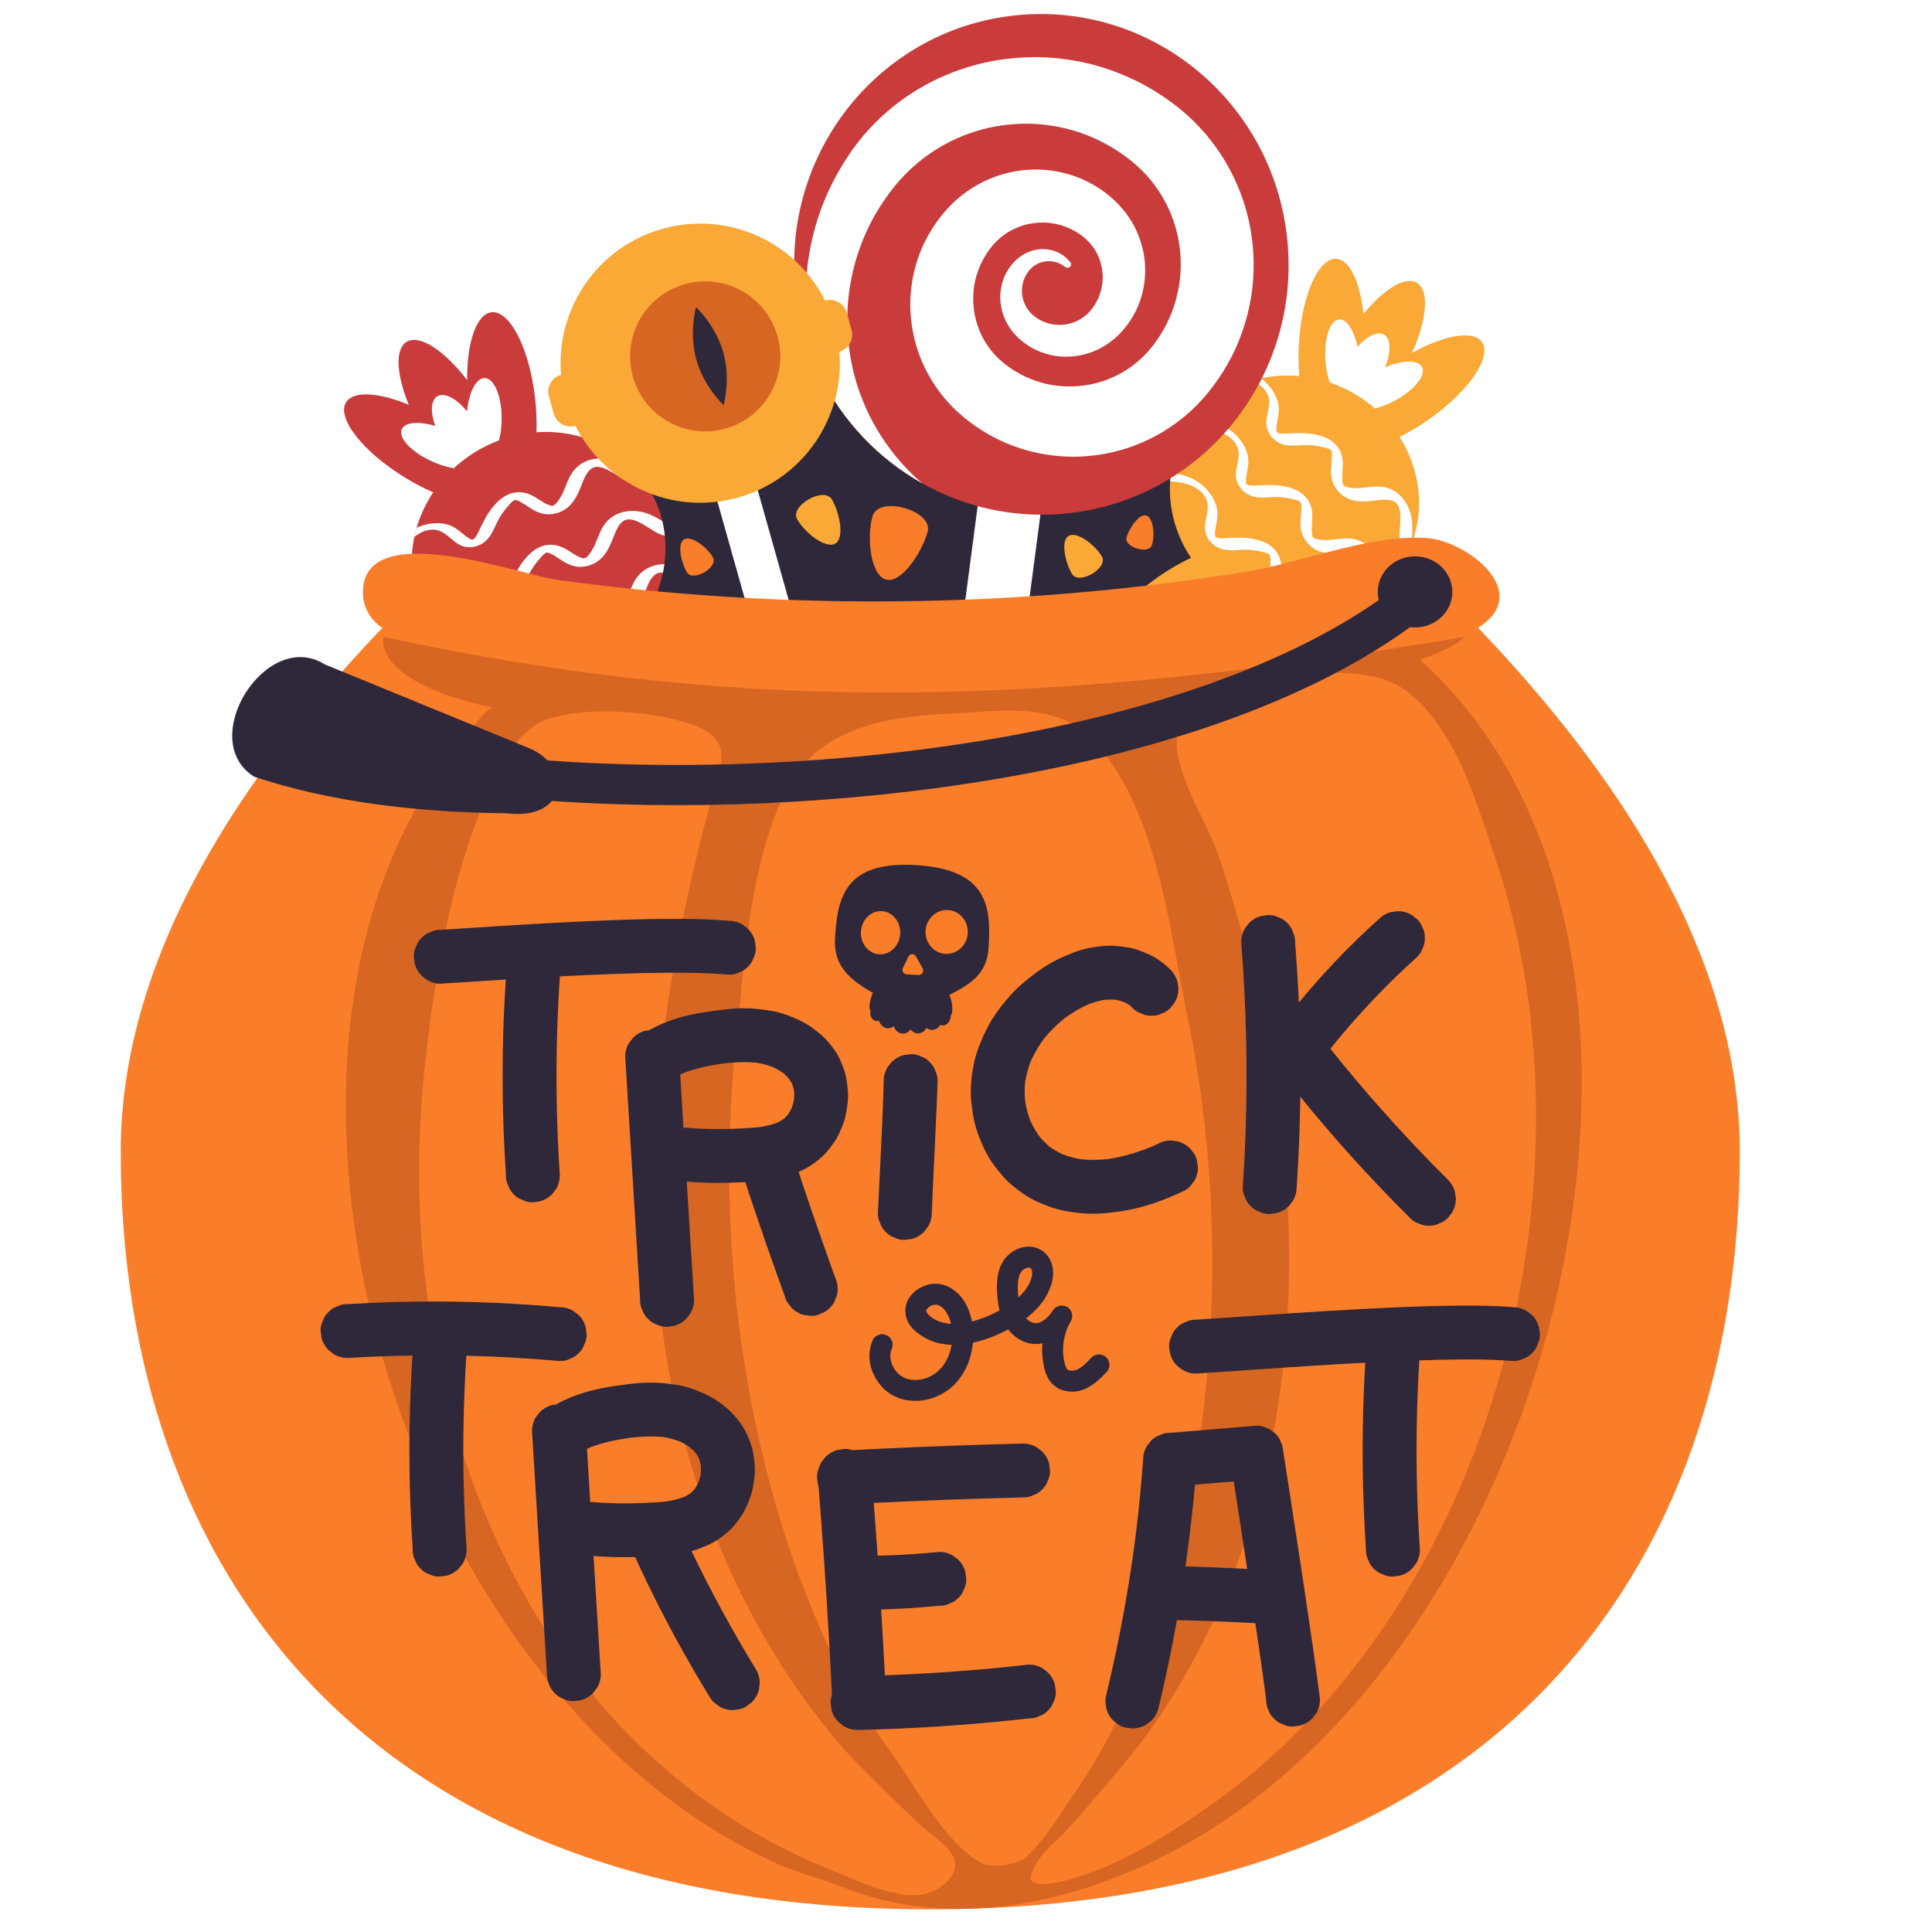 <svg xmlns="http://www.w3.org/2000/svg" xmlns:xlink="http://www.w3.org/1999/xlink" width="500" zoomAndPan="magnify" viewBox="0 0 375 375" height="500" preserveAspectRatio="xMidYMid meet" version="1.0"><defs><clipPath id="7afb565e2b"><path d="M 23.438 104 L 337.688 104 L 337.688 371 L 23.438 371 Z M 23.438 104 " clip-rule="nonzero"/></clipPath></defs><rect x="-37.5" width="450" fill="#ffffff" y="-37.5" height="450" fill-opacity="1"/><rect x="-37.5" width="450" fill="#ffffff" y="-37.5" height="450" fill-opacity="1"/><path fill="#2f283a" d="M 253.406 107.527 C 253.406 124.898 239.316 138.98 221.934 138.98 C 204.551 138.98 190.465 124.898 190.465 107.527 C 190.465 90.156 204.551 76.074 221.934 76.074 C 239.316 76.074 253.406 90.156 253.406 107.527 " fill-opacity="1" fill-rule="nonzero"/><path fill="#2f283a" d="M 164.078 108.473 C 164.078 123.168 152.16 135.078 137.461 135.078 C 122.758 135.078 110.84 123.168 110.84 108.473 C 110.84 93.777 122.758 81.867 137.461 81.867 C 152.16 81.867 164.078 93.777 164.078 108.473 " fill-opacity="1" fill-rule="nonzero"/><path fill="#2f283a" d="M 196.473 97.277 C 196.473 111.855 184.648 123.676 170.059 123.676 C 155.469 123.676 143.645 111.855 143.645 97.277 C 143.645 82.699 155.469 70.879 170.059 70.879 C 184.648 70.879 196.473 82.699 196.473 97.277 " fill-opacity="1" fill-rule="nonzero"/><path fill="#fa7d29" d="M 169.352 100.215 C 170.543 96.051 181.234 99.098 180.043 103.262 C 178.855 107.43 174.898 113.32 171.945 112.48 C 168.996 111.637 168.164 104.379 169.352 100.215 " fill-opacity="1" fill-rule="nonzero"/><path fill="#faa836" d="M 154.727 100.785 C 153.238 98.152 160 94.332 161.488 96.965 C 162.98 99.598 163.977 104.461 162.109 105.516 C 160.242 106.57 156.219 103.422 154.727 100.785 " fill-opacity="1" fill-rule="nonzero"/><path fill="#fa7d29" d="M 223.598 105.789 C 223.012 107.711 218.082 106.199 218.668 104.281 C 219.258 102.359 221.145 99.66 222.504 100.078 C 223.867 100.492 224.188 103.867 223.598 105.789 " fill-opacity="1" fill-rule="nonzero"/><path fill="#faa836" d="M 213.867 108.008 C 215.188 110.27 209.387 113.652 208.066 111.395 C 206.746 109.133 205.828 104.945 207.43 104.008 C 209.031 103.074 212.547 105.75 213.867 108.008 " fill-opacity="1" fill-rule="nonzero"/><path fill="#fa7d29" d="M 138.359 108.152 C 139.504 110.109 134.48 113.043 133.336 111.086 C 132.191 109.129 131.395 105.5 132.781 104.688 C 134.172 103.879 137.215 106.195 138.359 108.152 " fill-opacity="1" fill-rule="nonzero"/><path fill="#faa836" d="M 250.031 119.625 C 258.98 120.535 267.828 116.594 272.438 108.738 C 276.859 101.207 276.238 92.039 271.637 84.809 C 273.496 83.895 275.438 82.746 277.375 81.387 C 285.066 75.969 289.664 69.254 287.648 66.391 C 285.98 64.027 280.32 65.023 274.066 68.496 C 276.973 62.016 277.48 56.34 274.996 54.883 C 272.719 53.547 268.578 56.133 264.641 60.953 C 264.008 54.789 261.984 50.383 259.355 50.242 C 255.855 50.055 252.609 57.516 252.105 66.906 C 251.992 69.043 252.031 71.094 252.195 72.988 C 243.348 72.188 234.641 76.129 230.078 83.906 C 225.566 91.59 226.305 100.984 231.172 108.277 C 229.184 109.203 227.09 110.398 225.004 111.84 C 217.266 117.188 212.609 123.859 214.602 126.742 C 216.25 129.121 221.918 128.172 228.199 124.754 C 225.238 131.211 224.68 136.883 227.152 138.359 C 229.418 139.715 233.578 137.168 237.559 132.379 C 238.141 138.547 240.125 142.973 242.75 143.137 C 246.25 143.355 249.559 135.922 250.145 126.535 C 250.297 124.086 250.25 121.75 250.031 119.625 " fill-opacity="1" fill-rule="nonzero"/><path fill="#ffffff" d="M 258.09 74.238 C 259.734 74.797 261.355 75.531 262.918 76.449 C 264.352 77.289 265.672 78.242 266.875 79.289 C 268.234 78.953 269.73 78.352 271.195 77.516 C 274.961 75.352 277.043 72.426 275.844 70.98 C 274.852 69.789 271.934 69.98 268.828 71.301 C 270.031 68.402 270.02 65.766 268.645 64.961 C 267.387 64.223 265.344 65.23 263.516 67.301 C 262.879 64.375 261.602 62.207 260.219 62.012 C 258.375 61.754 257.039 65.094 257.238 69.477 C 257.316 71.227 257.629 72.871 258.09 74.238 " fill-opacity="1" fill-rule="nonzero"/><path fill="#ffffff" d="M 243.656 118.129 C 242.277 117.609 240.914 116.969 239.594 116.191 C 238.363 115.473 237.219 114.668 236.16 113.793 C 234.574 114.055 232.707 114.727 230.898 115.766 C 227.133 117.934 225.051 120.855 226.25 122.297 C 227.242 123.488 230.16 123.301 233.266 121.977 C 232.062 124.875 232.074 127.516 233.449 128.32 C 234.707 129.059 236.75 128.051 238.578 125.98 C 239.215 128.902 240.492 131.074 241.875 131.266 C 243.719 131.523 245.055 128.184 244.855 123.801 C 244.758 121.648 244.309 119.641 243.656 118.129 " fill-opacity="1" fill-rule="nonzero"/><path fill="#ffffff" d="M 245.875 76.25 C 247.25 78.656 245.082 81.098 246.055 83.543 C 246.617 84.969 247.879 86.027 249.375 86.355 C 250.965 86.699 252.621 86.297 254.23 86.398 C 255.016 86.449 255.797 86.562 256.559 86.742 C 257.031 86.852 257.996 86.992 258.316 87.379 C 258.551 87.66 258.508 88.305 258.508 88.633 C 258.508 89.23 258.441 89.824 258.387 90.422 C 258.289 91.555 258.301 92.691 258.734 93.762 C 259.344 95.262 260.66 96.48 262.191 96.984 C 263.699 97.484 265.254 97.344 266.801 97.164 C 268.023 97.023 269.848 96.699 270.898 97.555 C 271.812 98.301 271.832 100.027 271.801 101.094 C 271.762 102.582 271.453 104.059 271.844 105.535 C 272.078 106.406 272.461 107.152 272.953 107.797 C 273.363 107.012 273.727 106.207 274.031 105.395 C 274.031 105.191 274.039 104.988 274.047 104.797 C 274.105 103.277 274.25 101.816 273.941 100.305 C 273.625 98.734 272.875 97.23 271.711 96.117 C 270.547 95.012 269.09 94.457 267.496 94.426 C 265.934 94.398 264.391 94.828 262.832 94.738 C 262.23 94.703 261.262 94.652 260.801 94.219 C 260.645 94.074 260.57 93.598 260.543 93.293 C 260.441 92.16 260.676 91.023 260.645 89.887 C 260.613 88.633 260.234 87.426 259.406 86.461 C 258.266 85.133 256.645 84.578 254.969 84.27 C 253.34 83.973 251.754 84.055 250.113 84.133 C 249.48 84.16 248.395 84.293 247.84 83.887 C 247.832 83.883 247.828 83.879 247.82 83.875 C 247.82 83.879 247.824 83.883 247.824 83.887 C 247.906 84.055 247.703 83.797 247.82 83.875 C 247.777 83.77 247.77 83.652 247.758 83.543 C 247.719 83.23 247.758 82.902 247.797 82.594 C 247.965 81.297 248.371 80.086 248.184 78.758 C 247.992 77.41 247.336 76.152 246.488 75.094 C 245.965 74.449 245.379 73.902 244.742 73.445 C 244.152 73.574 243.57 73.723 242.996 73.895 C 244.184 74.367 245.219 75.105 245.875 76.25 " fill-opacity="1" fill-rule="nonzero"/><path fill="#ffffff" d="M 247.824 83.883 C 247.824 83.879 247.824 83.879 247.824 83.875 C 247.703 83.797 247.91 84.055 247.824 83.883 " fill-opacity="1" fill-rule="nonzero"/><path fill="#ffffff" d="M 241.91 93.965 C 241.906 93.961 241.906 93.957 241.906 93.953 C 241.789 93.879 241.992 94.137 241.91 93.965 " fill-opacity="1" fill-rule="nonzero"/><path fill="#ffffff" d="M 239.957 86.332 C 241.332 88.738 239.168 91.176 240.137 93.621 C 240.703 95.047 241.965 96.109 243.457 96.434 C 245.051 96.781 246.703 96.379 248.312 96.484 C 249.098 96.531 249.879 96.645 250.641 96.82 C 251.113 96.934 252.078 97.074 252.398 97.457 C 252.633 97.742 252.594 98.383 252.59 98.715 C 252.59 99.312 252.523 99.906 252.473 100.504 C 252.371 101.637 252.387 102.77 252.82 103.844 C 253.426 105.344 254.742 106.559 256.273 107.066 C 257.781 107.566 259.336 107.426 260.883 107.246 C 262.105 107.105 263.934 106.781 264.98 107.633 C 265.895 108.379 265.914 110.109 265.887 111.172 C 265.844 112.664 265.535 114.141 265.93 115.617 C 265.938 115.641 265.945 115.664 265.949 115.688 C 266.727 115.156 267.469 114.578 268.172 113.949 C 268.227 112.758 268.27 111.586 268.027 110.387 C 267.707 108.816 266.961 107.312 265.793 106.199 C 264.629 105.09 263.172 104.535 261.578 104.508 C 260.016 104.48 258.473 104.91 256.91 104.816 C 256.316 104.785 255.344 104.738 254.883 104.301 C 254.727 104.152 254.652 103.68 254.625 103.375 C 254.527 102.242 254.758 101.105 254.727 99.969 C 254.695 98.715 254.316 97.504 253.488 96.539 C 252.352 95.215 250.727 94.66 249.055 94.352 C 247.422 94.055 245.84 94.137 244.195 94.215 C 243.562 94.242 242.477 94.371 241.922 93.969 C 241.918 93.961 241.91 93.957 241.906 93.953 C 241.906 93.957 241.906 93.961 241.91 93.965 C 241.992 94.137 241.789 93.879 241.906 93.953 C 241.859 93.852 241.852 93.734 241.84 93.625 C 241.805 93.312 241.84 92.984 241.879 92.676 C 242.047 91.375 242.453 90.168 242.266 88.844 C 242.074 87.492 241.418 86.23 240.57 85.176 C 238.383 82.465 235.078 81.516 231.707 81.512 C 231.281 82.055 230.879 82.617 230.504 83.211 C 230.992 83.199 231.477 83.195 231.949 83.191 C 234.746 83.184 238.414 83.633 239.957 86.332 " fill-opacity="1" fill-rule="nonzero"/><path fill="#ffffff" d="M 233.957 96.555 C 235.332 98.961 233.168 101.398 234.137 103.848 C 234.703 105.27 235.965 106.332 237.457 106.66 C 239.051 107.008 240.703 106.602 242.312 106.707 C 243.098 106.754 243.879 106.867 244.645 107.043 C 245.117 107.152 246.078 107.297 246.398 107.684 C 246.633 107.965 246.59 108.605 246.59 108.938 C 246.59 109.535 246.523 110.129 246.469 110.727 C 246.371 111.859 246.387 112.992 246.82 114.066 C 247.426 115.566 248.742 116.781 250.273 117.289 C 251.781 117.789 253.336 117.648 254.883 117.469 C 256.105 117.328 257.934 117.004 258.98 117.859 C 259.246 118.078 259.438 118.383 259.574 118.73 C 260.105 118.57 260.629 118.395 261.148 118.199 C 260.785 117.543 260.336 116.941 259.793 116.426 C 258.629 115.312 257.172 114.762 255.578 114.73 C 254.016 114.707 252.473 115.129 250.914 115.039 C 250.316 115.008 249.344 114.957 248.883 114.523 C 248.727 114.375 248.656 113.902 248.629 113.598 C 248.527 112.465 248.762 111.328 248.73 110.191 C 248.695 108.938 248.316 107.73 247.488 106.766 C 246.348 105.438 244.727 104.883 243.055 104.574 C 241.426 104.273 239.836 104.359 238.195 104.434 C 237.566 104.465 236.477 104.598 235.922 104.191 C 235.914 104.184 235.91 104.18 235.906 104.18 C 235.906 104.18 235.906 104.184 235.91 104.188 C 235.992 104.359 235.789 104.102 235.906 104.18 C 235.855 104.074 235.852 103.957 235.84 103.848 C 235.801 103.535 235.84 103.207 235.879 102.898 C 236.047 101.598 236.453 100.391 236.266 99.066 C 236.074 97.715 235.422 96.457 234.57 95.402 C 232.73 93.117 230.102 92.086 227.309 91.812 C 227.227 92.355 227.168 92.898 227.133 93.441 C 229.707 93.57 232.625 94.223 233.957 96.555 " fill-opacity="1" fill-rule="nonzero"/><path fill="#ffffff" d="M 235.91 104.188 C 235.906 104.184 235.906 104.184 235.906 104.176 C 235.789 104.102 235.992 104.359 235.91 104.188 " fill-opacity="1" fill-rule="nonzero"/><path fill="#ca3b3b" d="M 124.836 120.152 C 129.996 112.586 130.762 102.75 125.961 94.805 C 121.355 87.188 112.836 83.289 104.121 83.895 C 104.207 81.789 104.121 79.488 103.84 77.094 C 102.723 67.578 98.938 60.199 95.391 60.613 C 92.461 60.957 90.605 66.512 90.68 73.793 C 86.281 68.047 81.441 64.832 78.93 66.352 C 76.629 67.742 76.934 72.703 79.34 78.57 C 73.508 76.145 68.574 75.816 67.172 78.098 C 65.301 81.141 70.414 87.672 78.586 92.684 C 80.445 93.824 82.301 94.789 84.082 95.559 C 79.066 103.094 78.371 112.805 83.121 120.664 C 87.82 128.438 96.598 132.34 105.5 131.527 C 105.363 133.758 105.418 136.211 105.699 138.777 C 106.734 148.305 110.449 155.715 114.004 155.328 C 116.938 155.012 118.84 149.477 118.828 142.191 C 123.176 147.977 127.988 151.234 130.512 149.738 C 132.828 148.367 132.566 143.402 130.211 137.516 C 136.02 139.992 140.953 140.367 142.375 138.094 C 144.27 135.066 139.215 128.492 131.086 123.41 C 128.965 122.082 126.844 120.988 124.836 120.152 " fill-opacity="1" fill-rule="nonzero"/><path fill="#ffffff" d="M 88.066 90.891 C 89.367 89.688 90.809 88.594 92.395 87.637 C 93.844 86.762 95.34 86.047 96.863 85.477 C 97.219 84.098 97.41 82.461 97.367 80.746 C 97.258 76.324 95.645 73.039 93.77 73.414 C 92.223 73.723 90.973 76.426 90.648 79.848 C 88.637 77.363 86.266 76.09 84.875 76.93 C 83.602 77.699 83.516 80.02 84.48 82.66 C 81.551 81.809 78.988 81.898 78.141 83.043 C 77.012 84.57 79.359 87.387 83.383 89.34 C 84.988 90.117 86.617 90.641 88.066 90.891 " fill-opacity="1" fill-rule="nonzero"/><path fill="#ffffff" d="M 120.395 125.133 C 119.262 126.117 118.023 127.023 116.688 127.828 C 115.445 128.582 114.168 129.215 112.867 129.738 C 112.332 131.285 112.027 133.285 112.082 135.41 C 112.191 139.832 113.801 143.113 115.68 142.742 C 117.227 142.434 118.473 139.73 118.797 136.305 C 120.812 138.793 123.184 140.062 124.57 139.223 C 125.844 138.453 125.934 136.133 124.965 133.492 C 127.895 134.344 130.461 134.254 131.305 133.109 C 132.434 131.586 130.086 128.766 126.062 126.812 C 124.082 125.855 122.07 125.281 120.395 125.133 " fill-opacity="1" fill-rule="nonzero"/><path fill="#ffffff" d="M 83.934 102.805 C 86.758 102.742 87.891 105.863 90.559 106.188 C 92.109 106.371 93.676 105.758 94.691 104.578 C 95.777 103.32 96.219 101.645 97.094 100.254 C 97.516 99.574 97.996 98.934 98.527 98.336 C 98.855 97.965 99.453 97.168 99.953 97.07 C 100.32 96.996 100.875 97.348 101.172 97.508 C 101.707 97.801 102.207 98.148 102.715 98.484 C 103.688 99.125 104.707 99.664 105.879 99.797 C 107.52 99.98 109.25 99.391 110.449 98.27 C 111.625 97.16 112.258 95.703 112.848 94.23 C 113.312 93.066 113.91 91.273 115.188 90.75 C 116.301 90.293 117.855 91.113 118.797 91.66 C 120.117 92.418 121.289 93.414 122.801 93.777 C 123.695 93.992 124.551 94.012 125.367 93.883 C 124.863 93.133 124.316 92.422 123.738 91.754 C 123.555 91.652 123.375 91.547 123.211 91.449 C 121.875 90.656 120.633 89.82 119.133 89.359 C 117.57 88.883 115.859 88.82 114.293 89.324 C 112.738 89.828 111.531 90.863 110.73 92.277 C 109.949 93.66 109.582 95.254 108.742 96.602 C 108.422 97.121 107.906 97.969 107.289 98.172 C 107.086 98.238 106.625 98.074 106.336 97.949 C 105.273 97.488 104.367 96.727 103.336 96.203 C 102.195 95.621 100.926 95.375 99.66 95.648 C 97.918 96.023 96.629 97.207 95.543 98.559 C 94.48 99.871 93.789 101.332 93.059 102.836 C 92.777 103.418 92.367 104.453 91.734 104.754 C 91.727 104.758 91.719 104.762 91.715 104.766 C 91.719 104.766 91.723 104.766 91.727 104.766 C 91.918 104.777 91.59 104.832 91.715 104.766 C 91.598 104.754 91.492 104.703 91.383 104.66 C 91.09 104.543 90.812 104.352 90.555 104.164 C 89.473 103.383 88.586 102.43 87.305 101.957 C 86 101.473 84.555 101.445 83.199 101.695 C 82.363 101.848 81.59 102.105 80.871 102.453 C 80.699 103.043 80.551 103.637 80.426 104.238 C 81.426 103.402 82.59 102.832 83.934 102.805 " fill-opacity="1" fill-rule="nonzero"/><path fill="#ffffff" d="M 91.727 104.766 C 91.723 104.766 91.719 104.766 91.715 104.762 C 91.59 104.832 91.918 104.773 91.727 104.766 " fill-opacity="1" fill-rule="nonzero"/><path fill="#ffffff" d="M 97.887 114.957 C 97.883 114.957 97.879 114.957 97.875 114.957 C 97.75 115.023 98.082 114.969 97.887 114.957 " fill-opacity="1" fill-rule="nonzero"/><path fill="#ffffff" d="M 90.094 112.996 C 92.922 112.934 94.055 116.059 96.719 116.379 C 98.27 116.566 99.836 115.949 100.855 114.773 C 101.938 113.512 102.379 111.836 103.254 110.445 C 103.68 109.77 104.16 109.125 104.691 108.527 C 105.02 108.156 105.613 107.359 106.117 107.262 C 106.484 107.191 107.035 107.539 107.332 107.703 C 107.871 107.992 108.367 108.344 108.879 108.676 C 109.848 109.316 110.871 109.855 112.043 109.988 C 113.68 110.172 115.41 109.586 116.609 108.461 C 117.789 107.355 118.422 105.895 119.012 104.422 C 119.477 103.258 120.07 101.465 121.348 100.941 C 122.461 100.484 124.02 101.309 124.961 101.852 C 126.277 102.609 127.449 103.609 128.965 103.973 C 128.988 103.977 129.012 103.98 129.039 103.988 C 128.938 103.035 128.781 102.09 128.559 101.152 C 127.516 100.523 126.488 99.918 125.293 99.555 C 123.734 99.074 122.02 99.016 120.457 99.52 C 118.898 100.02 117.691 101.055 116.895 102.469 C 116.109 103.855 115.742 105.445 114.902 106.797 C 114.582 107.316 114.066 108.164 113.453 108.363 C 113.246 108.43 112.785 108.266 112.5 108.145 C 111.434 107.684 110.527 106.918 109.496 106.395 C 108.355 105.816 107.086 105.57 105.82 105.844 C 104.078 106.219 102.793 107.402 101.703 108.75 C 100.645 110.062 99.949 111.523 99.219 113.031 C 98.938 113.609 98.527 114.648 97.895 114.945 C 97.887 114.949 97.883 114.953 97.875 114.957 C 97.879 114.957 97.883 114.957 97.887 114.957 C 98.082 114.965 97.75 115.023 97.875 114.957 C 97.762 114.949 97.652 114.895 97.547 114.855 C 97.25 114.734 96.973 114.543 96.719 114.355 C 95.633 113.574 94.746 112.625 93.469 112.148 C 92.164 111.664 90.715 111.637 89.359 111.887 C 85.867 112.527 83.41 115.023 81.766 118.043 C 82.047 118.684 82.359 119.32 82.707 119.945 C 82.934 119.5 83.164 119.066 83.391 118.645 C 84.742 116.133 86.93 113.066 90.094 112.996 " fill-opacity="1" fill-rule="nonzero"/><path fill="#ffffff" d="M 96.344 123.336 C 99.168 123.273 100.305 126.395 102.969 126.719 C 104.52 126.902 106.086 126.289 107.102 125.109 C 108.188 123.852 108.629 122.176 109.504 120.785 C 109.93 120.109 110.41 119.465 110.941 118.867 C 111.266 118.496 111.863 117.699 112.363 117.602 C 112.734 117.531 113.285 117.879 113.582 118.039 C 114.121 118.332 114.617 118.684 115.125 119.016 C 116.098 119.656 117.117 120.195 118.293 120.328 C 119.93 120.512 121.66 119.926 122.859 118.801 C 124.039 117.691 124.672 116.234 125.262 114.762 C 125.723 113.598 126.32 111.805 127.598 111.281 C 127.926 111.148 128.289 111.125 128.668 111.172 C 128.781 110.621 128.879 110.066 128.953 109.508 C 128.191 109.512 127.434 109.625 126.707 109.855 C 125.148 110.359 123.941 111.398 123.145 112.809 C 122.359 114.195 121.992 115.785 121.152 117.137 C 120.832 117.652 120.316 118.5 119.703 118.703 C 119.496 118.77 119.035 118.605 118.75 118.484 C 117.684 118.02 116.777 117.258 115.746 116.734 C 114.605 116.156 113.336 115.91 112.07 116.18 C 110.328 116.559 109.043 117.738 107.953 119.09 C 106.891 120.402 106.199 121.863 105.469 123.367 C 105.188 123.949 104.777 124.988 104.145 125.285 C 104.137 125.289 104.129 125.293 104.125 125.297 C 104.129 125.297 104.133 125.297 104.137 125.297 C 104.328 125.305 104 125.363 104.125 125.297 C 104.008 125.289 103.902 125.234 103.797 125.191 C 103.5 125.074 103.223 124.883 102.965 124.695 C 101.883 123.918 100.996 122.965 99.715 122.488 C 98.414 122.004 96.965 121.977 95.609 122.227 C 92.668 122.766 90.469 124.617 88.863 126.988 C 89.309 127.32 89.77 127.637 90.238 127.934 C 91.605 125.695 93.609 123.395 96.344 123.336 " fill-opacity="1" fill-rule="nonzero"/><path fill="#ffffff" d="M 104.137 125.297 C 104.133 125.297 104.129 125.297 104.125 125.297 C 104 125.363 104.328 125.309 104.137 125.297 " fill-opacity="1" fill-rule="nonzero"/><path fill="#ffffff" d="M 195.789 146.719 L 183.598 145.117 L 193.574 69.258 L 205.766 70.859 L 195.789 146.719 " fill-opacity="1" fill-rule="nonzero"/><path fill="#ca3b3b" d="M 207.434 99.617 C 181.098 102.504 157.375 83.215 154.449 56.535 C 151.523 29.859 170.504 5.891 196.84 3.008 C 223.172 0.125 246.895 19.414 249.816 46.09 C 252.746 72.77 233.766 96.734 207.434 99.617 " fill-opacity="1" fill-rule="nonzero"/><path fill="#ffffff" d="M 178.988 93.805 C 176.918 92.02 175.023 90.039 173.344 87.895 C 171.465 85.508 169.852 82.922 168.535 80.191 C 168.359 79.855 168.215 79.504 168.062 79.156 L 167.605 78.117 C 167.457 77.77 167.332 77.41 167.195 77.055 C 167.062 76.703 166.918 76.352 166.793 75.992 L 166.441 74.914 C 166.328 74.555 166.199 74.199 166.105 73.832 L 165.805 72.734 C 165.758 72.551 165.703 72.371 165.66 72.188 L 165.535 71.633 C 164.855 68.684 164.492 65.668 164.457 62.648 C 164.379 56.605 165.645 50.566 168.125 45.078 C 169.363 42.332 170.926 39.734 172.738 37.332 C 173.199 36.742 173.641 36.125 174.141 35.57 C 174.387 35.289 174.617 35 174.875 34.727 L 175.645 33.91 C 175.895 33.637 176.172 33.383 176.438 33.125 L 176.844 32.738 C 176.977 32.609 177.109 32.477 177.254 32.359 C 177.82 31.875 178.375 31.371 178.973 30.926 C 183.672 27.254 189.391 24.914 195.309 24.234 C 196.789 24.074 198.277 23.973 199.766 24.02 L 200.324 24.027 L 200.883 24.059 C 201.254 24.086 201.625 24.102 201.996 24.133 C 202.734 24.219 203.477 24.277 204.207 24.41 L 204.758 24.5 L 205.035 24.543 L 205.309 24.602 L 206.398 24.828 C 206.762 24.906 207.121 25.012 207.48 25.098 L 208.02 25.242 C 208.199 25.289 208.375 25.352 208.551 25.402 L 209.617 25.734 L 210.66 26.121 C 210.836 26.188 211.012 26.246 211.184 26.316 L 211.695 26.535 C 212.035 26.684 212.383 26.816 212.719 26.977 C 213.387 27.305 214.062 27.613 214.707 27.984 L 215.195 28.254 L 215.438 28.383 C 215.52 28.43 215.598 28.48 215.68 28.531 L 216.629 29.113 L 216.863 29.258 L 217.094 29.414 L 218.012 30.047 L 218.242 30.203 L 218.465 30.371 L 219.352 31.047 L 219.574 31.219 L 219.781 31.395 L 220.203 31.754 C 221.32 32.711 222.355 33.758 223.297 34.887 C 224.23 36.02 225.066 37.234 225.793 38.508 C 226.523 39.781 227.145 41.117 227.648 42.496 C 228.145 43.879 228.523 45.301 228.781 46.746 C 229.293 49.637 229.324 52.617 228.836 55.512 C 228.352 58.402 227.395 61.223 225.953 63.781 C 225.238 65.062 224.414 66.285 223.5 67.438 C 222.59 68.566 221.562 69.598 220.434 70.508 C 218.184 72.328 215.535 73.656 212.723 74.375 C 209.91 75.09 206.949 75.203 204.09 74.711 C 201.23 74.207 198.488 73.078 196.098 71.43 C 195.793 71.234 195.508 71.008 195.215 70.789 C 194.918 70.574 194.656 70.336 194.379 70.109 C 193.844 69.633 193.328 69.137 192.863 68.594 C 191.914 67.527 191.129 66.316 190.5 65.035 C 189.254 62.461 188.719 59.547 188.945 56.691 C 189.172 53.832 190.188 51.047 191.852 48.699 C 191.953 48.551 192.066 48.41 192.172 48.266 C 192.281 48.121 192.387 47.977 192.504 47.844 C 192.617 47.711 192.727 47.57 192.844 47.441 L 193.207 47.051 C 193.699 46.547 194.23 46.082 194.797 45.66 C 195.93 44.816 197.215 44.188 198.566 43.762 C 199.918 43.34 201.34 43.16 202.758 43.199 C 204.176 43.246 205.586 43.539 206.91 44.043 C 207.57 44.301 208.211 44.613 208.824 44.977 C 208.973 45.07 209.129 45.152 209.277 45.258 L 209.719 45.555 L 210.145 45.879 C 210.293 45.98 210.418 46.098 210.555 46.211 C 211.609 47.113 212.477 48.242 213.07 49.504 C 213.664 50.762 213.996 52.152 214.031 53.551 C 214.07 54.949 213.801 56.352 213.27 57.648 C 213.004 58.293 212.668 58.914 212.273 59.496 C 212.074 59.785 211.859 60.07 211.637 60.328 C 211.414 60.582 211.176 60.836 210.918 61.059 C 209.898 61.977 208.625 62.613 207.273 62.895 C 205.922 63.18 204.496 63.098 203.18 62.672 C 202.523 62.449 201.887 62.156 201.309 61.773 C 201.164 61.676 201.02 61.578 200.883 61.473 C 200.738 61.371 200.613 61.258 200.484 61.145 C 200.359 61.035 200.227 60.926 200.117 60.797 L 199.945 60.613 C 199.887 60.551 199.824 60.492 199.777 60.422 C 199.34 59.902 199.008 59.305 198.762 58.672 C 198.707 58.512 198.637 58.355 198.602 58.188 L 198.535 57.945 C 198.512 57.859 198.488 57.777 198.48 57.695 L 198.395 57.191 L 198.359 56.68 C 198.32 55.32 198.703 53.938 199.516 52.828 L 199.664 52.617 C 199.711 52.547 199.773 52.488 199.824 52.426 L 199.988 52.234 C 200.039 52.168 200.105 52.121 200.164 52.059 L 200.348 51.887 C 200.406 51.832 200.477 51.785 200.543 51.734 L 200.738 51.578 C 200.805 51.531 200.879 51.492 200.949 51.449 C 201.512 51.094 202.152 50.855 202.816 50.75 C 203.48 50.648 204.164 50.68 204.816 50.848 C 205.473 51.016 206.09 51.32 206.625 51.738 C 207.52 52.457 208.406 51.352 207.512 50.637 C 206.945 49.953 206.191 49.387 205.332 48.98 C 204.465 48.582 203.488 48.363 202.477 48.352 C 201.465 48.336 200.426 48.555 199.445 48.984 C 199.324 49.043 199.199 49.09 199.078 49.152 L 198.723 49.352 C 198.609 49.418 198.484 49.48 198.375 49.559 L 198.039 49.793 C 197.926 49.875 197.809 49.949 197.707 50.039 L 197.391 50.312 C 197.293 50.402 197.176 50.492 197.09 50.586 L 196.816 50.871 C 196.086 51.633 195.465 52.543 195.023 53.551 C 194.574 54.559 194.293 55.66 194.188 56.793 C 194.078 57.934 194.188 59.102 194.477 60.246 L 194.586 60.676 C 194.629 60.816 194.684 60.957 194.73 61.098 L 194.883 61.52 L 194.965 61.73 L 195.055 61.938 C 195.184 62.211 195.309 62.484 195.453 62.754 C 195.602 63.02 195.762 63.277 195.926 63.535 C 196.004 63.668 196.098 63.789 196.188 63.914 L 196.469 64.281 C 196.648 64.531 196.859 64.754 197.07 64.98 C 197.277 65.207 197.5 65.441 197.703 65.625 C 197.91 65.824 198.129 66.012 198.355 66.199 C 199.246 66.945 200.27 67.559 201.359 68.055 C 202.453 68.535 203.621 68.895 204.828 69.074 C 205.43 69.172 206.043 69.215 206.66 69.234 C 207.277 69.242 207.898 69.215 208.516 69.148 C 210.996 68.879 213.469 67.918 215.555 66.348 C 216.082 65.957 216.574 65.527 217.047 65.074 C 217.273 64.848 217.516 64.598 217.707 64.383 C 217.91 64.156 218.113 63.934 218.301 63.695 C 219.07 62.758 219.754 61.727 220.324 60.625 C 221.469 58.418 222.133 55.93 222.258 53.391 C 222.395 50.848 221.969 48.25 221.02 45.805 C 220.543 44.582 219.938 43.391 219.195 42.289 C 218.457 41.18 217.594 40.145 216.641 39.211 L 216.277 38.867 L 216.094 38.695 L 215.918 38.543 C 215.688 38.34 215.457 38.137 215.223 37.938 C 214.98 37.746 214.738 37.555 214.492 37.367 C 214.25 37.176 213.992 37.004 213.738 36.82 C 212.715 36.117 211.621 35.496 210.477 34.965 C 209.332 34.441 208.137 34.008 206.914 33.68 C 205.688 33.348 204.43 33.113 203.156 33 C 200.609 32.773 198.012 32.957 195.484 33.582 C 194.223 33.898 192.98 34.324 191.777 34.855 C 190.574 35.383 189.406 36.012 188.301 36.746 C 187.195 37.48 186.145 38.301 185.172 39.211 C 184.934 39.441 184.695 39.672 184.461 39.906 C 184.227 40.145 184.008 40.391 183.781 40.637 C 183.547 40.887 183.359 41.113 183.164 41.348 C 182.969 41.582 182.77 41.812 182.582 42.055 C 182.211 42.543 181.832 43.023 181.492 43.539 C 181.32 43.793 181.145 44.047 180.977 44.305 L 180.496 45.102 C 180.332 45.363 180.184 45.633 180.039 45.906 C 179.891 46.18 179.742 46.453 179.602 46.73 C 179.332 47.289 179.059 47.848 178.828 48.426 C 178.34 49.574 177.953 50.766 177.625 51.973 L 177.398 52.883 C 177.32 53.188 177.27 53.492 177.207 53.801 C 177.074 54.414 176.992 55.035 176.902 55.66 C 176.758 56.906 176.664 58.16 176.691 59.418 C 176.691 59.734 176.703 60.051 176.719 60.363 C 176.738 60.68 176.75 60.996 176.777 61.309 C 176.836 61.938 176.891 62.566 176.992 63.188 C 177.074 63.816 177.199 64.438 177.328 65.059 C 177.391 65.371 177.473 65.68 177.547 65.988 C 177.621 66.297 177.699 66.605 177.793 66.906 C 178.133 68.137 178.586 69.332 179.098 70.508 C 180.145 72.844 181.496 75.07 183.145 77.062 C 183.961 78.066 184.852 79.004 185.797 79.879 C 186.27 80.305 186.77 80.758 187.219 81.109 C 187.68 81.48 188.137 81.855 188.625 82.203 C 190.543 83.609 192.633 84.824 194.832 85.809 C 197.039 86.777 199.352 87.512 201.723 87.988 C 204.09 88.457 206.512 88.691 208.93 88.637 C 211.348 88.59 213.766 88.285 216.129 87.727 C 216.723 87.582 217.309 87.426 217.895 87.262 L 218.766 86.988 C 219.055 86.891 219.348 86.809 219.633 86.699 C 220.777 86.281 221.91 85.816 223.008 85.277 C 225.207 84.207 227.297 82.902 229.227 81.387 C 231.156 79.875 232.906 78.133 234.449 76.254 C 235.879 74.496 237.16 72.625 238.289 70.648 C 239.418 68.672 240.355 66.582 241.109 64.43 C 241.867 62.277 242.434 60.062 242.812 57.82 C 243.566 53.324 243.496 48.719 242.684 44.254 C 242.27 42.027 241.664 39.832 240.875 37.703 C 240.074 35.574 239.105 33.512 237.953 31.555 C 236.797 29.594 235.473 27.738 234.008 26.008 C 232.535 24.289 230.922 22.695 229.184 21.27 L 228.527 20.738 L 228.199 20.477 L 227.883 20.238 L 226.609 19.309 L 226.289 19.078 L 225.961 18.859 L 225.301 18.426 L 224.637 17.992 L 224.305 17.777 L 223.965 17.574 L 222.602 16.777 C 222.484 16.711 222.371 16.645 222.258 16.582 L 221.203 16.031 C 220.273 15.535 219.305 15.117 218.344 14.688 C 217.855 14.477 217.367 14.293 216.875 14.098 L 216.141 13.812 C 215.895 13.719 215.645 13.637 215.395 13.551 L 213.898 13.055 L 212.379 12.621 C 212.129 12.555 211.875 12.477 211.621 12.414 L 210.855 12.242 C 210.34 12.129 209.832 12.004 209.316 11.914 L 207.77 11.645 L 207.383 11.578 L 206.992 11.527 L 206.215 11.43 C 205.184 11.285 204.141 11.223 203.102 11.148 C 202.582 11.121 202.062 11.113 201.539 11.098 L 200.762 11.086 L 199.98 11.105 C 197.906 11.129 195.84 11.34 193.797 11.652 L 192.273 11.918 C 191.766 12.012 191.266 12.137 190.762 12.25 L 190.012 12.422 L 189.266 12.629 C 188.77 12.766 188.273 12.898 187.781 13.051 C 186.805 13.371 185.828 13.68 184.875 14.062 C 183.914 14.418 182.977 14.84 182.047 15.262 C 178.355 17.027 174.898 19.25 171.883 21.949 C 171.117 22.602 170.402 23.316 169.684 24.02 C 169.504 24.195 169.332 24.379 169.164 24.562 L 168.652 25.117 C 168.316 25.488 167.973 25.852 167.66 26.242 L 166.707 27.398 C 166.395 27.785 166.105 28.191 165.805 28.59 C 165.188 29.391 164.699 30.172 164.172 30.965 C 162.133 34.156 160.426 37.547 159.188 41.082 C 156.684 48.145 155.879 55.652 156.77 62.793 C 157.219 66.336 158.066 69.785 159.281 73.055 C 163.668 81.883 170.594 89.086 178.988 93.805 " fill-opacity="1" fill-rule="nonzero"/><path fill="#ffffff" d="M 166.258 163.266 L 158.43 165.465 L 137.434 90.891 L 145.262 88.691 L 166.258 163.266 " fill-opacity="1" fill-rule="nonzero"/><path fill="#faa836" d="M 160.141 58.336 C 154.438 46.957 141.289 40.844 128.574 44.418 C 115.859 47.992 107.832 60.062 108.902 72.742 C 107.09 73.254 106.031 75.137 106.543 76.949 L 107.48 80.293 C 107.992 82.105 109.879 83.164 111.691 82.652 C 117.395 94.031 130.543 100.145 143.258 96.57 C 155.973 92.996 164 80.926 162.93 68.246 C 164.742 67.734 165.801 65.852 165.289 64.039 L 164.348 60.695 C 163.84 58.883 161.953 57.824 160.141 58.336 " fill-opacity="1" fill-rule="nonzero"/><path fill="#d66621" d="M 150.902 65.227 C 153.078 72.969 148.566 81.008 140.824 83.184 C 133.078 85.359 125.035 80.855 122.855 73.113 C 120.676 65.371 125.188 57.332 132.934 55.156 C 140.676 52.98 148.723 57.488 150.902 65.227 " fill-opacity="1" fill-rule="nonzero"/><path fill="#2f283a" d="M 140.391 68.391 C 141.871 73.648 140.461 78.645 140.461 78.645 C 140.461 78.645 136.652 75.117 135.172 69.859 C 133.695 64.602 135.102 59.609 135.102 59.609 C 135.102 59.609 138.91 63.137 140.391 68.391 " fill-opacity="1" fill-rule="nonzero"/><g clip-path="url(#7afb565e2b)"><path fill="#fa7d29" d="M 286.891 121.859 C 297.762 114.984 284.723 105.004 276.98 104.441 C 265.969 103.641 252.312 109.328 241.355 111.074 C 215.922 115.129 190.148 117.008 164.395 116.707 C 145.676 116.488 126.969 115.113 108.422 112.59 C 100.781 111.547 70.438 100.238 70.441 114.996 C 70.445 117.887 71.953 120.418 74.23 121.859 C 48.938 148.27 23.434 184.082 23.434 223.523 C 23.434 304.75 71.09 370.598 180.559 370.598 C 290.027 370.598 337.688 304.75 337.688 223.523 C 337.688 184.082 312.18 148.27 286.891 121.859 " fill-opacity="1" fill-rule="nonzero"/></g><path fill="#d66621" d="M 204.113 365.59 C 202.891 365.793 201.633 365.863 200.547 365.312 C 200.375 365.227 200.199 365.117 200.121 364.941 C 200.039 364.77 200.066 364.57 200.098 364.383 C 200.77 360.57 204.277 358.199 206.762 355.516 C 209.324 352.742 211.801 349.883 214.234 346.992 C 217.566 343.023 221.031 339.035 223.984 334.766 C 233.824 320.531 240.816 304.441 245.051 287.688 C 250.293 266.922 251.273 245.25 249.195 223.98 C 247.941 211.125 245.566 198.391 242.352 185.883 C 240.645 179.23 238.691 172.645 236.531 166.121 C 233.531 157.051 221.781 141.965 233.422 136.141 C 242.418 131.637 263.301 127.711 272.07 133.496 C 282.352 140.277 286.766 156.277 290.461 167.281 C 295.578 182.535 297.926 198.676 298.137 214.738 C 298.324 233.43 295.664 252.109 290.23 269.996 C 283.77 291.277 273.387 311.555 258.895 328.508 C 251.789 336.824 243.691 344.309 234.719 350.574 C 226.117 356.586 215.367 363.344 205.031 365.418 C 204.73 365.477 204.422 365.539 204.113 365.59 Z M 82.484 206.75 C 84.297 190.477 86.945 173.617 92.898 158.297 C 95.305 152.109 99.082 142.301 105.98 139.715 C 113.266 136.98 126.648 138 133.902 140.477 C 143.086 143.609 139.844 148.523 137.566 157.02 C 125.488 202.078 121.129 250.949 137.852 295.469 C 143.727 311.113 152.129 325.84 163.004 338.559 C 165.805 341.832 168.969 344.844 172.031 347.863 C 174.449 350.25 176.902 352.605 179.406 354.902 C 181.352 356.684 185.074 358.766 185.391 361.629 C 185.508 362.684 185.086 363.746 184.426 364.582 C 183.77 365.414 182.895 366.047 182 366.621 C 176.527 370.117 167.238 365.305 161.797 363.16 C 142.438 355.531 125.602 342.586 112.832 326.207 C 100.039 309.801 91.391 290.414 86.453 270.27 C 81.375 249.566 80.129 227.926 82.484 206.75 Z M 142.91 201.781 C 144.625 185.941 145.41 168.641 152.277 153.992 C 158.012 141.746 171.195 139.129 183.477 138.586 C 191.73 138.219 200.988 136.574 208.07 140.473 C 209.516 141.266 210.871 142.289 212.105 143.602 C 224.586 156.84 226.969 180.188 230.473 197.238 C 235.012 219.297 236.359 242.039 234.516 264.484 C 232.586 287.949 227.719 311.727 217.316 332.992 C 214.648 338.445 211.605 343.723 208.125 348.703 C 205.797 352.031 202.402 357.82 198.789 360.762 C 197.258 361.586 195.547 362.074 193.809 362.137 C 192.883 362.172 191.953 362.082 191.047 361.883 C 184.293 358.82 177.828 347.168 174.848 342.879 C 171.238 337.684 167.281 332.414 164.336 326.797 C 154.812 308.613 148.691 288.676 145.145 268.508 C 141.277 246.527 140.508 223.965 142.91 201.781 Z M 275.594 128.035 C 282.926 125.504 284.172 123.641 284.172 123.641 C 196.254 138.473 139.426 137.535 74.469 123.641 C 74.469 123.641 71.816 132.238 95.77 137.391 C 94.41 137.098 88.828 144.926 87.93 146.082 C 85.48 149.223 83.266 152.543 81.277 155.996 C 77.223 163.047 74.141 170.637 71.914 178.453 C 67.152 195.176 66.23 212.867 67.867 230.121 C 69.609 248.492 74.266 266.598 81.344 283.633 C 88.367 300.547 97.844 316.559 109.887 330.395 C 121.285 343.496 135.121 354.688 151.039 361.809 C 155.137 363.645 159.371 364.594 163.473 366.25 C 184.859 374.863 208.852 369.41 228.547 358.855 C 243.371 350.914 256.098 339.445 266.602 326.395 C 277.77 312.516 286.566 296.77 293.145 280.242 C 299.801 263.523 304.242 245.871 306.082 227.965 C 307.82 211.035 307.258 193.719 303.305 177.125 C 299.676 161.875 293.047 147.188 282.723 135.281 C 280.5 132.719 278.121 130.297 275.594 128.035 " fill-opacity="1" fill-rule="nonzero"/><path fill="#2f283a" d="M 274.656 107.984 C 270.66 107.984 267.418 111.074 267.418 114.891 C 267.418 115.434 267.488 115.965 267.613 116.477 C 257.863 123.281 245.586 129.168 231.004 134.027 C 214.988 139.363 196.695 143.309 176.625 145.758 C 158.293 147.996 138.836 148.879 120.367 148.316 C 115.559 148.168 110.84 147.926 106.25 147.59 C 105.344 146.645 104.141 145.812 102.633 145.191 L 63.051 128.965 C 51.664 121.816 37.961 143.625 49.348 150.77 C 63.922 155.594 80.539 157.68 98.57 157.871 C 102.812 158.363 105.652 157.246 107.109 155.465 C 111.359 155.758 115.707 155.977 120.129 156.109 C 123.832 156.223 127.57 156.281 131.332 156.281 C 146.742 156.281 162.527 155.336 177.57 153.5 C 198.156 150.988 216.961 146.926 233.473 141.426 C 249.555 136.066 263.051 129.457 273.684 121.73 C 274.004 121.77 274.328 121.793 274.656 121.793 C 278.656 121.793 281.895 118.703 281.895 114.891 C 281.895 111.074 278.656 107.984 274.656 107.984 " fill-opacity="1" fill-rule="nonzero"/><path fill="#2f283a" d="M 80.512 187.094 C 80.758 187.98 81.207 188.746 81.855 189.398 C 82.844 190.305 84.172 191.016 85.555 190.93 C 88.723 190.734 91.895 190.523 95.062 190.324 C 96.098 190.258 97.133 190.195 98.172 190.129 C 97.871 194.723 97.68 199.324 97.598 203.93 C 97.512 209.086 97.559 214.246 97.75 219.398 C 97.859 222.312 98.008 225.223 98.203 228.133 C 98.176 228.852 98.328 229.523 98.652 230.148 C 98.867 230.793 99.227 231.355 99.734 231.828 C 100.211 232.336 100.77 232.699 101.418 232.91 C 102.043 233.238 102.715 233.387 103.434 233.359 C 103.898 233.297 104.359 233.234 104.824 233.172 C 105.711 232.926 106.48 232.477 107.133 231.828 C 107.406 231.477 107.676 231.125 107.949 230.77 C 108.422 229.957 108.66 229.078 108.664 228.133 C 108.316 222.988 108.109 217.832 108.043 212.676 C 107.973 207.516 108.043 202.359 108.254 197.207 C 108.359 194.641 108.5 192.078 108.672 189.516 C 112.094 189.336 115.52 189.176 118.945 189.051 C 122.852 188.91 126.762 188.809 130.668 188.805 C 133.93 188.805 137.199 188.855 140.453 189.098 C 140.793 189.121 141.129 189.152 141.469 189.18 C 142.188 189.207 142.859 189.059 143.48 188.73 C 144.129 188.52 144.691 188.16 145.168 187.648 C 145.676 187.176 146.035 186.617 146.246 185.969 C 146.574 185.348 146.727 184.676 146.699 183.953 C 146.637 183.492 146.574 183.027 146.512 182.566 C 146.262 181.68 145.812 180.91 145.168 180.258 C 144.812 179.988 144.461 179.715 144.105 179.441 C 143.293 178.969 142.41 178.73 141.469 178.727 C 138.312 178.445 135.141 178.371 131.973 178.355 C 128.117 178.336 124.262 178.418 120.41 178.547 C 116.305 178.684 112.199 178.875 108.098 179.094 C 104.188 179.301 100.277 179.539 96.367 179.785 C 93.102 179.992 89.836 180.207 86.57 180.414 C 86.23 180.434 85.895 180.457 85.555 180.477 C 84.836 180.449 84.164 180.602 83.539 180.926 C 82.891 181.137 82.328 181.496 81.855 182.008 C 81.348 182.48 80.984 183.043 80.773 183.691 C 80.445 184.312 80.297 184.984 80.324 185.703 C 80.387 186.168 80.449 186.633 80.512 187.094 " fill-opacity="1" fill-rule="nonzero"/><path fill="#2f283a" d="M 90.516 263.148 C 93.555 263.223 96.59 263.34 99.625 263.516 C 102.629 263.684 105.633 263.906 108.629 264.176 C 109.352 264.203 110.023 264.055 110.645 263.727 C 111.293 263.516 111.855 263.156 112.328 262.645 C 112.84 262.172 113.199 261.613 113.41 260.965 C 113.738 260.34 113.887 259.672 113.859 258.949 C 113.801 258.488 113.738 258.023 113.676 257.562 C 113.426 256.676 112.977 255.906 112.328 255.254 C 111.977 254.984 111.625 254.711 111.27 254.438 C 110.453 253.965 109.574 253.727 108.629 253.723 C 103.273 253.238 97.902 252.914 92.523 252.75 C 87.18 252.586 81.828 252.578 76.484 252.727 C 73.473 252.812 70.465 252.949 67.461 253.133 C 66.742 253.105 66.07 253.254 65.449 253.582 C 64.797 253.793 64.238 254.152 63.766 254.664 C 63.254 255.137 62.895 255.699 62.684 256.344 C 62.355 256.969 62.207 257.641 62.234 258.359 C 62.293 258.824 62.355 259.285 62.418 259.75 C 62.668 260.633 63.117 261.402 63.766 262.055 C 64.117 262.328 64.469 262.602 64.824 262.871 C 65.637 263.344 66.52 263.582 67.461 263.586 C 71.656 263.328 75.855 263.168 80.059 263.105 C 79.77 267.594 79.586 272.09 79.508 276.586 C 79.418 281.742 79.469 286.902 79.656 292.055 C 79.766 294.969 79.918 297.879 80.113 300.789 C 80.086 301.508 80.234 302.18 80.562 302.801 C 80.773 303.449 81.133 304.012 81.645 304.484 C 82.117 304.992 82.68 305.355 83.328 305.566 C 83.949 305.891 84.621 306.043 85.344 306.016 C 85.805 305.953 86.27 305.891 86.734 305.828 C 87.617 305.578 88.387 305.133 89.039 304.484 C 89.312 304.133 89.586 303.777 89.859 303.426 C 90.332 302.609 90.57 301.73 90.574 300.789 C 90.227 295.645 90.02 290.488 89.949 285.332 C 89.883 280.172 89.953 275.016 90.164 269.863 C 90.254 267.625 90.371 265.387 90.516 263.148 " fill-opacity="1" fill-rule="nonzero"/><path fill="#2f283a" d="M 298.887 258.949 C 298.828 257.598 298.383 256.195 297.355 255.254 C 297 254.984 296.648 254.711 296.297 254.438 C 295.48 253.965 294.602 253.727 293.656 253.723 C 290.32 253.426 286.961 253.398 283.613 253.418 C 279.312 253.445 275.016 253.586 270.723 253.77 C 266.082 253.973 261.445 254.23 256.809 254.512 C 252.43 254.781 248.059 255.074 243.684 255.375 C 240.184 255.617 236.684 255.863 233.18 256.086 C 232.84 256.109 232.5 256.129 232.16 256.152 C 231.441 256.125 230.77 256.273 230.148 256.602 C 229.5 256.812 228.938 257.172 228.465 257.68 C 227.953 258.156 227.594 258.715 227.383 259.363 C 227.055 259.988 226.902 260.656 226.934 261.379 C 226.992 262.73 227.438 264.129 228.465 265.074 C 229.449 265.977 230.781 266.688 232.16 266.605 C 235.516 266.398 238.867 266.16 242.219 265.93 C 246.516 265.633 250.816 265.34 255.117 265.07 C 258.41 264.863 261.703 264.672 264.996 264.5 C 264.758 268.523 264.602 272.555 264.531 276.586 C 264.445 281.742 264.492 286.902 264.684 292.055 C 264.789 294.969 264.941 297.879 265.137 300.789 C 265.109 301.508 265.262 302.18 265.59 302.801 C 265.797 303.449 266.16 304.012 266.668 304.484 C 267.145 304.992 267.703 305.355 268.352 305.566 C 268.977 305.891 269.648 306.043 270.367 306.016 C 270.832 305.953 271.297 305.891 271.758 305.828 C 272.645 305.582 273.414 305.133 274.066 304.484 C 274.34 304.133 274.609 303.781 274.883 303.426 C 275.355 302.613 275.594 301.73 275.598 300.789 C 275.254 295.645 275.043 290.488 274.977 285.332 C 274.906 280.172 274.977 275.016 275.188 269.863 C 275.266 267.922 275.367 265.98 275.484 264.043 C 277.707 263.969 279.926 263.914 282.148 263.887 C 285.645 263.844 289.148 263.848 292.641 264.094 C 292.977 264.121 293.316 264.148 293.656 264.176 C 294.379 264.203 295.051 264.055 295.672 263.727 C 296.32 263.516 296.883 263.156 297.355 262.648 C 297.863 262.172 298.223 261.613 298.438 260.965 C 298.762 260.34 298.914 259.672 298.887 258.949 " fill-opacity="1" fill-rule="nonzero"/><path fill="#2f283a" d="M 180.449 206.141 C 179.977 205.633 179.414 205.27 178.77 205.062 C 178.145 204.734 177.473 204.586 176.754 204.609 C 176.289 204.672 175.824 204.734 175.363 204.797 C 174.477 205.047 173.707 205.492 173.055 206.141 C 172.781 206.492 172.508 206.848 172.234 207.199 C 171.762 208.016 171.523 208.895 171.523 209.836 C 171.453 215.406 170.523 232.312 170.398 235.43 C 170.371 236.148 170.52 236.82 170.848 237.445 C 171.059 238.094 171.422 238.652 171.93 239.125 C 172.402 239.637 172.965 239.996 173.613 240.207 C 174.234 240.535 174.906 240.684 175.629 240.656 C 176.09 240.594 176.555 240.535 177.02 240.473 C 177.902 240.223 178.672 239.773 179.328 239.125 C 179.598 238.773 179.871 238.422 180.145 238.066 C 180.617 237.254 180.855 236.375 180.859 235.43 C 181.082 229.867 181.945 212.961 181.98 209.836 C 182.008 209.117 181.859 208.445 181.531 207.824 C 181.32 207.176 180.961 206.613 180.449 206.141 " fill-opacity="1" fill-rule="nonzero"/><path fill="#2f283a" d="M 188.582 214.312 C 188.719 215.43 188.859 216.555 189.105 217.652 C 189.504 219.418 190.172 221.09 190.918 222.734 C 191.477 223.965 192.164 225.137 192.98 226.219 C 194.062 227.656 195.168 229.023 196.57 230.16 C 198.02 231.344 199.516 232.418 201.223 233.195 C 202.93 233.969 204.66 234.637 206.504 235 C 208.367 235.363 210.285 235.59 212.191 235.586 C 214.133 235.586 216.066 235.344 217.984 235.039 C 220.988 234.562 223.922 233.664 226.727 232.496 C 227.797 232.051 228.867 231.602 229.918 231.105 C 230.527 230.777 231.016 230.328 231.387 229.762 C 231.848 229.258 232.16 228.664 232.32 227.984 C 232.539 227.289 232.57 226.594 232.414 225.898 C 232.383 225.203 232.176 224.555 231.793 223.953 C 231.52 223.602 231.25 223.25 230.977 222.898 C 230.324 222.25 229.555 221.801 228.668 221.555 C 228.203 221.492 227.742 221.43 227.277 221.367 C 226.332 221.371 225.453 221.609 224.637 222.078 C 224.266 222.258 223.891 222.426 223.516 222.59 C 221.285 223.492 218.98 224.219 216.621 224.703 C 216.117 224.805 215.613 224.891 215.105 224.969 C 213.348 225.16 211.57 225.188 209.809 225.012 C 208.617 224.809 207.441 224.5 206.309 224.074 C 205.418 223.656 204.562 223.164 203.758 222.598 C 203.027 221.977 202.348 221.297 201.734 220.559 C 201.07 219.629 200.5 218.641 200.02 217.605 C 199.551 216.379 199.207 215.105 198.988 213.812 C 198.859 212.527 198.855 211.234 198.98 209.949 C 199.219 208.562 199.602 207.203 200.105 205.891 C 200.793 204.395 201.633 202.973 202.605 201.641 C 203.793 200.188 205.129 198.859 206.586 197.676 C 208.02 196.625 209.555 195.703 211.176 194.961 C 212.203 194.57 213.262 194.262 214.344 194.062 C 215.066 194.004 215.785 193.996 216.508 194.051 C 217.086 194.164 217.656 194.316 218.211 194.512 C 218.594 194.703 218.961 194.918 219.316 195.152 C 219.48 195.301 219.645 195.457 219.805 195.621 C 220.277 196.133 220.84 196.492 221.488 196.703 C 222.113 197.031 222.785 197.18 223.5 197.152 C 224.223 197.18 224.895 197.031 225.516 196.703 C 226.168 196.492 226.727 196.133 227.199 195.621 C 227.473 195.27 227.746 194.918 228.02 194.562 C 228.492 193.746 228.73 192.871 228.734 191.926 C 228.672 191.465 228.609 191 228.547 190.535 C 228.297 189.652 227.848 188.883 227.199 188.23 C 226.402 187.406 225.465 186.691 224.508 186.066 C 223.523 185.426 222.422 184.98 221.336 184.559 C 220.648 184.289 219.934 184.09 219.207 183.953 C 218.41 183.805 217.598 183.703 216.793 183.621 C 216.41 183.582 216.027 183.559 215.645 183.559 C 214.406 183.543 213.172 183.723 211.953 183.914 C 211.137 184.039 210.328 184.234 209.539 184.48 C 208.34 184.855 207.18 185.355 206.039 185.867 C 205.266 186.219 204.512 186.609 203.777 187.035 C 202.148 187.977 200.641 189.105 199.18 190.289 C 198.055 191.203 197 192.203 196.031 193.285 C 194.789 194.668 193.637 196.16 192.637 197.73 C 191.637 199.305 190.887 200.98 190.18 202.703 C 189.637 204.035 189.223 205.418 188.953 206.828 C 188.617 208.613 188.391 210.449 188.434 212.27 C 188.445 212.953 188.496 213.637 188.582 214.312 " fill-opacity="1" fill-rule="nonzero"/><path fill="#2f283a" d="M 241.762 219.941 C 241.641 223.438 241.461 226.926 241.227 230.414 C 241.203 231.133 241.352 231.805 241.68 232.43 C 241.891 233.074 242.25 233.637 242.762 234.109 C 243.234 234.621 243.797 234.98 244.445 235.191 C 245.066 235.52 245.738 235.668 246.461 235.641 C 246.922 235.578 247.387 235.516 247.848 235.453 C 248.734 235.207 249.504 234.758 250.156 234.109 C 250.43 233.758 250.703 233.406 250.973 233.051 C 251.445 232.238 251.684 231.359 251.688 230.414 C 252.078 224.574 252.312 218.723 252.387 212.867 C 254.02 214.883 255.676 216.879 257.367 218.848 C 260.684 222.719 264.098 226.504 267.609 230.199 C 269.598 232.289 271.613 234.348 273.656 236.379 C 274.129 236.891 274.691 237.25 275.34 237.461 C 275.961 237.789 276.633 237.938 277.355 237.91 C 278.074 237.938 278.746 237.789 279.371 237.461 C 280.02 237.25 280.578 236.891 281.051 236.379 C 281.324 236.027 281.598 235.676 281.871 235.32 C 282.344 234.508 282.582 233.629 282.586 232.684 C 282.523 232.223 282.461 231.758 282.395 231.293 C 282.148 230.41 281.699 229.641 281.051 228.988 C 277.457 225.418 273.953 221.758 270.543 218.008 C 267.137 214.258 263.824 210.426 260.613 206.508 C 259.812 205.531 259.016 204.547 258.227 203.562 C 259.871 201.516 261.562 199.512 263.309 197.555 C 265.664 194.91 268.113 192.348 270.652 189.875 C 272.082 188.48 273.543 187.117 275.027 185.777 C 275.539 185.305 275.898 184.742 276.113 184.094 C 276.438 183.473 276.59 182.801 276.559 182.082 C 276.59 181.363 276.438 180.691 276.113 180.066 C 275.898 179.422 275.539 178.859 275.027 178.387 C 274.676 178.113 274.32 177.84 273.969 177.57 C 273.156 177.098 272.273 176.859 271.332 176.855 C 270.867 176.918 270.402 176.98 269.941 177.043 C 269.055 177.289 268.285 177.738 267.633 178.387 C 264.648 181.07 261.773 183.871 259.016 186.785 C 256.621 189.312 254.316 191.922 252.102 194.605 C 252.086 194.172 252.066 193.738 252.047 193.305 C 251.879 189.812 251.656 186.324 251.379 182.84 C 251.402 182.121 251.254 181.449 250.926 180.828 C 250.719 180.18 250.355 179.617 249.848 179.145 C 249.371 178.633 248.809 178.273 248.164 178.062 C 247.539 177.738 246.867 177.586 246.148 177.613 C 245.684 177.676 245.219 177.738 244.758 177.801 C 243.871 178.051 243.102 178.496 242.449 179.145 C 242.176 179.496 241.906 179.852 241.633 180.203 C 241.16 181.016 240.922 181.898 240.918 182.84 C 241.41 189.008 241.73 195.195 241.871 201.383 C 242.012 207.566 241.973 213.758 241.762 219.941 " fill-opacity="1" fill-rule="nonzero"/><path fill="#2f283a" d="M 204.746 326.93 C 204.5 326.043 204.051 325.273 203.402 324.621 C 203.051 324.352 202.699 324.078 202.344 323.805 C 201.527 323.332 200.648 323.094 199.707 323.09 C 195.395 323.578 191.07 323.992 186.746 324.324 C 182.418 324.66 178.086 324.918 173.75 325.098 C 173.086 325.125 172.418 325.148 171.754 325.172 C 171.531 320.914 171.293 316.652 171.031 312.398 C 173.582 312.324 176.133 312.191 178.684 311.996 C 179.898 311.902 181.113 311.797 182.328 311.676 C 183.047 311.703 183.719 311.551 184.34 311.227 C 184.988 311.016 185.551 310.652 186.023 310.145 C 186.535 309.672 186.895 309.109 187.105 308.461 C 187.434 307.84 187.582 307.168 187.555 306.449 C 187.492 305.984 187.43 305.523 187.371 305.059 C 187.121 304.172 186.672 303.406 186.023 302.754 C 185.672 302.48 185.316 302.207 184.965 301.934 C 184.148 301.461 183.27 301.227 182.328 301.223 C 178.344 301.617 174.348 301.867 170.344 301.961 C 170.199 299.859 170.051 297.758 169.891 295.66 C 169.797 294.344 169.695 293.027 169.59 291.715 C 172.184 291.586 174.781 291.469 177.375 291.359 C 181.898 291.164 186.422 291 190.945 290.859 C 193.488 290.777 196.035 290.707 198.578 290.645 C 199.301 290.672 199.973 290.523 200.594 290.195 C 201.242 289.984 201.805 289.621 202.277 289.113 C 202.785 288.641 203.148 288.078 203.359 287.43 C 203.688 286.809 203.836 286.137 203.809 285.418 C 203.746 284.953 203.684 284.492 203.625 284.027 C 203.375 283.141 202.926 282.375 202.277 281.723 C 201.926 281.449 201.57 281.176 201.219 280.902 C 200.402 280.434 199.523 280.191 198.578 280.191 C 194.055 280.305 189.531 280.441 185.004 280.605 C 180.48 280.766 175.957 280.957 171.438 281.168 C 169.441 281.266 167.449 281.367 165.461 281.469 C 164.98 281.297 164.477 281.219 163.945 281.238 C 163.48 281.301 163.016 281.363 162.555 281.426 C 161.668 281.676 160.898 282.121 160.246 282.77 C 159.973 283.121 159.699 283.477 159.43 283.828 C 159.219 284.188 159.059 284.562 158.938 284.953 C 158.676 285.523 158.555 286.133 158.578 286.781 C 158.641 287.246 158.703 287.707 158.766 288.172 C 158.797 288.293 158.84 288.41 158.879 288.527 C 159.262 293.293 159.617 298.062 159.949 302.832 C 160.324 308.273 160.664 313.719 160.969 319.168 C 161.145 322.234 161.305 325.305 161.453 328.375 C 161.445 328.582 161.457 328.785 161.477 328.984 C 161.289 329.48 161.203 330.004 161.227 330.555 C 161.285 331.02 161.348 331.484 161.41 331.945 C 161.66 332.832 162.109 333.602 162.758 334.254 C 163.109 334.523 163.461 334.797 163.812 335.07 C 164.629 335.543 165.512 335.781 166.453 335.781 C 170.793 335.688 175.129 335.52 179.461 335.27 C 183.793 335.02 188.121 334.695 192.441 334.293 C 194.867 334.07 197.285 333.82 199.707 333.547 C 200.426 333.574 201.098 333.422 201.719 333.094 C 202.367 332.883 202.93 332.523 203.402 332.016 C 203.914 331.543 204.273 330.98 204.484 330.332 C 204.812 329.711 204.961 329.039 204.934 328.32 C 204.871 327.855 204.812 327.391 204.746 326.93 " fill-opacity="1" fill-rule="nonzero"/><path fill="#2f283a" d="M 230.098 304.039 C 230.582 300.625 231.012 297.199 231.387 293.77 C 231.594 291.906 231.777 290.039 231.945 288.168 C 234.449 287.961 236.957 287.754 239.461 287.543 C 239.598 288.43 239.738 289.312 239.875 290.199 C 240.113 291.73 240.352 293.266 240.586 294.801 C 240.855 296.555 241.129 298.312 241.395 300.07 C 241.621 301.555 241.848 303.039 242.074 304.527 C 238.086 304.309 234.09 304.148 230.098 304.039 Z M 254.828 319.691 C 254.551 317.754 254.27 315.82 253.984 313.887 C 253.676 311.805 253.363 309.719 253.055 307.637 C 252.734 305.52 252.414 303.406 252.094 301.289 C 251.781 299.266 251.473 297.238 251.16 295.211 C 250.883 293.391 250.602 291.57 250.32 289.746 C 250.09 288.25 249.855 286.754 249.625 285.258 C 249.461 284.207 249.297 283.152 249.133 282.102 C 249.055 281.609 248.988 281.117 248.902 280.629 C 248.898 280.605 248.895 280.586 248.891 280.562 C 248.719 280.148 248.539 279.73 248.363 279.316 C 248.035 278.707 247.586 278.219 247.02 277.852 C 246.691 277.527 246.309 277.301 245.863 277.176 C 245.242 276.852 244.57 276.699 243.848 276.727 C 239.504 277.09 235.156 277.449 230.812 277.809 C 229.578 277.914 228.344 278.016 227.109 278.117 C 226.391 278.09 225.719 278.242 225.094 278.566 C 224.445 278.777 223.887 279.141 223.41 279.648 C 223.141 280 222.867 280.352 222.594 280.707 C 222.121 281.52 221.883 282.398 221.879 283.344 C 221.543 287.922 221.102 292.492 220.551 297.051 C 220.43 298.055 220.301 299.055 220.172 300.059 C 219.668 303.734 219.102 307.402 218.457 311.059 C 217.789 314.867 217.043 318.664 216.223 322.441 C 215.758 324.594 215.266 326.738 214.75 328.879 C 214.531 329.574 214.5 330.266 214.656 330.961 C 214.688 331.66 214.895 332.305 215.277 332.906 C 215.605 333.516 216.055 334.004 216.621 334.371 C 217.129 334.836 217.723 335.145 218.402 335.309 C 218.867 335.371 219.328 335.434 219.793 335.496 C 220.738 335.492 221.617 335.254 222.434 334.781 C 222.785 334.508 223.137 334.234 223.492 333.965 C 224.141 333.312 224.586 332.543 224.836 331.656 C 226.207 325.961 227.406 320.219 228.434 314.449 C 232.684 314.551 236.934 314.707 241.184 314.93 C 242.008 314.973 242.832 315.02 243.66 315.066 C 243.773 315.82 243.883 316.574 243.996 317.332 C 244.254 319.098 244.516 320.867 244.77 322.637 C 244.988 324.176 245.203 325.711 245.414 327.254 C 245.418 327.281 245.422 327.309 245.426 327.34 C 245.539 328.191 245.652 329.039 245.754 329.895 C 245.727 330.613 245.879 331.285 246.207 331.906 C 246.414 332.555 246.777 333.117 247.285 333.59 C 247.762 334.098 248.324 334.461 248.969 334.668 C 249.594 334.996 250.262 335.148 250.984 335.121 C 251.449 335.059 251.91 334.996 252.375 334.934 C 253.262 334.684 254.031 334.238 254.68 333.59 C 254.953 333.234 255.227 332.883 255.5 332.531 C 255.973 331.715 256.211 330.836 256.215 329.895 C 256.004 328.156 255.77 326.422 255.531 324.691 C 255.301 323.023 255.066 321.355 254.828 319.691 " fill-opacity="1" fill-rule="nonzero"/><path fill="#2f283a" d="M 197.68 251.824 C 197.559 250.746 197.508 249.648 197.621 248.57 C 197.695 248.148 197.801 247.734 197.945 247.332 C 198.035 247.152 198.137 246.977 198.246 246.809 C 198.367 246.668 198.496 246.539 198.633 246.422 C 198.773 246.328 198.918 246.246 199.066 246.172 C 199.211 246.121 199.352 246.082 199.5 246.051 C 199.598 246.043 199.695 246.043 199.793 246.047 C 199.844 246.059 199.891 246.074 199.941 246.086 C 199.973 246.105 200.004 246.121 200.031 246.141 C 200.062 246.168 200.094 246.195 200.121 246.227 C 200.16 246.293 200.199 246.355 200.234 246.422 C 200.273 246.539 200.301 246.656 200.328 246.777 C 200.344 247.016 200.344 247.254 200.324 247.492 C 200.25 247.902 200.137 248.301 199.988 248.691 C 199.691 249.34 199.328 249.953 198.902 250.527 C 198.523 250.988 198.113 251.422 197.68 251.824 Z M 183.957 256.914 C 183.305 256.809 182.664 256.645 182.047 256.406 C 181.566 256.184 181.105 255.914 180.676 255.602 C 180.453 255.418 180.242 255.219 180.051 255 C 179.969 254.883 179.895 254.758 179.828 254.629 C 179.812 254.582 179.801 254.535 179.789 254.492 C 179.789 254.457 179.785 254.422 179.789 254.387 C 179.801 254.344 179.809 254.301 179.824 254.254 C 179.871 254.168 179.922 254.078 179.98 253.996 C 180.07 253.895 180.168 253.797 180.273 253.707 C 180.438 253.594 180.613 253.496 180.789 253.406 C 180.98 253.34 181.172 253.285 181.367 253.246 C 181.52 253.238 181.668 253.234 181.816 253.246 C 181.945 253.273 182.07 253.309 182.195 253.352 C 182.406 253.457 182.609 253.574 182.801 253.707 C 183.035 253.906 183.246 254.121 183.445 254.355 C 183.738 254.766 183.988 255.207 184.195 255.668 C 184.359 256.09 184.488 256.523 184.594 256.961 C 184.379 256.953 184.168 256.938 183.957 256.914 Z M 215.348 264.922 C 215.348 264.422 215.125 263.828 214.754 263.484 C 214.363 263.129 213.855 262.867 213.312 262.891 C 212.785 262.914 212.25 263.09 211.875 263.484 C 211.289 264.102 210.695 264.715 210.035 265.254 C 209.711 265.484 209.371 265.691 209.016 265.863 C 208.801 265.938 208.586 266 208.363 266.043 C 208.172 266.055 207.984 266.055 207.793 266.043 C 207.672 266.02 207.551 265.988 207.434 265.949 C 207.363 265.914 207.293 265.871 207.223 265.828 C 207.168 265.777 207.117 265.727 207.07 265.672 C 206.992 265.555 206.926 265.43 206.859 265.305 C 206.656 264.734 206.523 264.137 206.43 263.539 C 206.316 262.543 206.316 261.539 206.426 260.543 C 206.582 259.566 206.844 258.605 207.207 257.684 C 207.398 257.262 207.609 256.848 207.844 256.445 C 208.109 255.992 208.188 255.391 208.047 254.879 C 207.918 254.41 207.555 253.898 207.113 253.668 C 206.109 253.137 204.938 253.434 204.332 254.395 C 204.207 254.59 204.074 254.777 203.941 254.965 C 203.594 255.391 203.211 255.781 202.789 256.133 C 202.516 256.324 202.23 256.492 201.93 256.637 C 201.727 256.711 201.516 256.766 201.305 256.809 C 201.129 256.82 200.953 256.82 200.777 256.812 C 200.598 256.773 200.418 256.723 200.242 256.664 C 200.023 256.555 199.812 256.43 199.609 256.289 C 199.457 256.16 199.312 256.02 199.172 255.875 C 200.664 254.738 201.98 253.391 202.961 251.773 C 203.25 251.301 203.484 250.805 203.699 250.297 C 203.906 249.801 204.102 249.305 204.215 248.777 C 204.453 247.641 204.523 246.375 204.133 245.258 C 203.883 244.547 203.547 243.941 203.031 243.383 C 202.531 242.844 201.914 242.5 201.242 242.238 C 200.242 241.855 199 241.902 198 242.242 C 197.469 242.426 196.926 242.66 196.465 242.988 C 195.84 243.43 195.383 243.879 194.926 244.484 C 194.543 244.988 194.293 245.555 194.062 246.141 C 193.883 246.602 193.758 247.082 193.68 247.574 C 193.492 248.766 193.461 249.938 193.551 251.137 C 193.633 252.211 193.75 253.301 194.004 254.355 C 193.238 254.77 192.453 255.148 191.656 255.492 C 190.676 255.891 189.672 256.238 188.648 256.5 C 188.609 256.301 188.566 256.098 188.52 255.898 C 188.066 253.949 187.074 251.914 185.469 250.66 C 185.008 250.301 184.559 249.973 184.023 249.734 C 183.715 249.598 183.391 249.453 183.062 249.363 C 182.715 249.266 182.348 249.227 181.992 249.191 C 180.891 249.074 179.777 249.398 178.793 249.867 C 177.844 250.316 177.039 251.07 176.461 251.938 C 175.773 252.973 175.609 254.215 175.828 255.414 C 176.051 256.625 176.906 257.746 177.84 258.516 C 178.812 259.312 179.82 259.898 180.996 260.348 C 181.984 260.723 183.039 260.898 184.094 260.996 C 184.297 261.016 184.5 261.023 184.703 261.035 C 184.566 261.801 184.363 262.551 184.082 263.277 C 183.777 263.953 183.41 264.594 182.977 265.191 C 182.605 265.637 182.195 266.051 181.746 266.422 C 181.254 266.777 180.727 267.086 180.172 267.34 C 179.609 267.559 179.027 267.719 178.43 267.82 C 177.918 267.867 177.406 267.871 176.898 267.82 C 176.469 267.746 176.047 267.629 175.633 267.477 C 175.312 267.32 175.004 267.141 174.711 266.934 C 174.395 266.668 174.105 266.379 173.84 266.062 C 173.582 265.699 173.359 265.316 173.168 264.914 C 173.023 264.523 172.914 264.125 172.84 263.715 C 172.809 263.379 172.809 263.039 172.836 262.703 C 172.887 262.441 172.953 262.184 173.043 261.934 C 173.152 261.727 173.219 261.508 173.23 261.273 C 173.293 261 173.277 260.73 173.195 260.461 C 173.062 259.992 172.699 259.48 172.262 259.246 C 171.785 258.996 171.215 258.871 170.691 259.043 C 170.223 259.195 169.684 259.504 169.477 259.977 C 169.246 260.504 169.027 261.02 168.918 261.586 C 168.812 262.141 168.734 262.719 168.746 263.285 C 168.762 264.242 168.938 265.234 169.293 266.125 C 169.727 267.215 170.281 268.16 171.059 269.051 C 171.691 269.781 172.492 270.422 173.348 270.875 C 177.324 272.98 182.465 271.734 185.469 268.512 C 187.469 266.363 188.586 263.523 188.848 260.609 C 190.234 260.316 191.582 259.898 192.902 259.348 C 193.84 258.953 194.785 258.523 195.707 258.043 C 196.477 259.051 197.473 259.879 198.688 260.395 C 199.852 260.887 201.102 260.992 202.336 260.738 C 202.309 261.066 202.285 261.391 202.277 261.719 C 202.254 262.629 202.348 263.523 202.48 264.426 C 202.586 265.16 202.738 265.902 203.02 266.594 C 203.211 267.07 203.402 267.535 203.707 267.949 C 204.113 268.496 204.496 268.879 205.059 269.273 C 205.832 269.812 206.777 270.027 207.699 270.105 C 208.484 270.172 209.324 270.055 210.062 269.797 C 211.957 269.148 213.402 267.785 214.754 266.359 C 215.117 265.973 215.348 265.457 215.348 264.922 " fill-opacity="1" fill-rule="nonzero"/><path fill="#2f283a" d="M 132.699 290.598 C 131.625 290.988 130.508 291.246 129.379 291.43 C 127.781 291.605 126.172 291.676 124.566 291.738 C 122.539 291.812 120.512 291.828 118.484 291.758 C 117.336 291.719 116.188 291.648 115.043 291.547 C 114.883 291.539 114.723 291.543 114.566 291.555 C 114.496 290.402 114.426 289.25 114.355 288.094 C 114.215 285.812 114.074 283.527 113.934 281.242 C 114.164 281.125 114.395 281.012 114.629 280.902 C 117.062 279.973 119.645 279.457 122.223 279.086 C 124.398 278.824 126.598 278.715 128.781 278.93 C 129.84 279.109 130.879 279.383 131.887 279.754 C 132.586 280.086 133.258 280.473 133.898 280.914 C 134.316 281.273 134.711 281.664 135.078 282.078 C 135.301 282.414 135.504 282.762 135.688 283.117 C 135.832 283.543 135.945 283.977 136.035 284.414 C 136.074 284.961 136.07 285.512 136.031 286.059 C 135.918 286.633 135.766 287.195 135.57 287.742 C 135.352 288.188 135.102 288.613 134.824 289.023 C 134.562 289.32 134.285 289.602 133.992 289.863 C 133.578 290.137 133.145 290.383 132.699 290.598 Z M 140.23 312.789 C 138.168 309.004 136.199 305.164 134.332 301.277 C 134.301 301.211 134.27 301.141 134.234 301.074 C 134.336 301.047 134.438 301.02 134.535 300.988 C 135.547 300.695 136.508 300.281 137.469 299.863 C 138.875 299.246 140.105 298.363 141.266 297.363 C 141.617 297.062 141.945 296.734 142.25 296.383 C 142.844 295.711 143.395 294.996 143.895 294.25 C 144.652 293.113 145.195 291.816 145.652 290.539 C 146.129 289.215 146.312 287.82 146.461 286.426 C 146.609 285.012 146.434 283.652 146.23 282.25 C 146.027 280.859 145.516 279.625 144.953 278.336 C 144.379 277.012 143.469 275.84 142.535 274.754 C 142.18 274.34 141.793 273.953 141.387 273.594 C 140.641 272.941 139.848 272.332 139.027 271.781 C 137.738 270.914 136.297 270.297 134.852 269.742 C 133.758 269.32 132.621 269.02 131.465 268.828 C 129.68 268.535 127.887 268.34 126.078 268.359 C 124.672 268.371 123.27 268.496 121.875 268.676 C 120.121 268.898 118.371 269.141 116.641 269.488 C 113.777 270.059 110.953 270.973 108.375 272.363 C 108.219 272.445 108.07 272.531 107.918 272.617 C 107.645 272.656 107.371 272.691 107.102 272.727 C 106.215 272.977 105.445 273.426 104.793 274.074 C 104.52 274.426 104.246 274.777 103.977 275.129 C 103.5 275.945 103.266 276.824 103.262 277.77 C 103.637 283.914 104.016 290.059 104.391 296.203 C 104.77 302.348 105.145 308.492 105.523 314.637 C 105.734 318.078 105.945 321.52 106.156 324.961 C 106.129 325.68 106.277 326.352 106.605 326.977 C 106.816 327.625 107.176 328.184 107.688 328.66 C 108.16 329.168 108.723 329.527 109.371 329.738 C 109.992 330.066 110.664 330.215 111.383 330.188 C 111.848 330.125 112.312 330.062 112.777 330 C 113.66 329.754 114.43 329.305 115.082 328.66 C 115.355 328.305 115.629 327.953 115.898 327.602 C 116.375 326.785 116.613 325.906 116.613 324.961 C 116.238 318.816 115.859 312.672 115.484 306.527 C 115.391 305.023 115.301 303.52 115.207 302.012 C 117.891 302.246 120.586 302.293 123.277 302.23 C 124.727 305.402 126.242 308.543 127.82 311.652 C 129.773 315.496 131.828 319.289 133.977 323.031 C 135.195 325.152 136.445 327.258 137.723 329.34 C 138.055 329.949 138.504 330.438 139.07 330.809 C 139.578 331.27 140.168 331.582 140.852 331.742 C 141.547 331.961 142.242 331.992 142.938 331.836 C 143.633 331.805 144.281 331.598 144.879 331.215 C 145.23 330.945 145.586 330.672 145.938 330.398 C 146.586 329.746 147.035 328.977 147.285 328.094 C 147.344 327.629 147.406 327.168 147.469 326.703 C 147.469 325.762 147.23 324.879 146.758 324.066 C 144.484 320.363 142.309 316.602 140.23 312.789 " fill-opacity="1" fill-rule="nonzero"/><path fill="#2f283a" d="M 154.125 213.406 C 154.012 213.977 153.855 214.539 153.66 215.09 C 153.441 215.531 153.191 215.957 152.914 216.367 C 152.656 216.664 152.375 216.945 152.082 217.207 C 151.668 217.484 151.238 217.727 150.793 217.941 C 149.715 218.332 148.598 218.59 147.469 218.773 C 145.875 218.949 144.262 219.023 142.66 219.082 C 140.633 219.156 138.602 219.176 136.574 219.102 C 135.426 219.062 134.277 218.992 133.133 218.891 C 132.973 218.887 132.816 218.887 132.656 218.898 C 132.586 217.746 132.516 216.594 132.445 215.438 C 132.305 213.156 132.168 210.871 132.027 208.59 C 132.254 208.469 132.484 208.359 132.719 208.25 C 135.152 207.316 137.738 206.805 140.312 206.43 C 142.492 206.168 144.691 206.059 146.875 206.273 C 147.93 206.457 148.969 206.727 149.977 207.098 C 150.676 207.43 151.352 207.816 151.988 208.258 C 152.41 208.617 152.801 209.008 153.168 209.426 C 153.391 209.758 153.598 210.105 153.777 210.465 C 153.922 210.887 154.039 211.32 154.129 211.758 C 154.164 212.309 154.164 212.855 154.125 213.406 Z M 160.004 254.688 C 160.789 254.223 161.414 253.598 161.879 252.812 C 162.055 252.395 162.23 251.98 162.406 251.562 C 162.656 250.641 162.656 249.711 162.406 248.785 C 161.297 245.73 160.203 242.664 159.129 239.594 C 158.062 236.539 157.012 233.473 155.984 230.402 C 155.656 229.418 155.332 228.434 155.004 227.445 C 155.191 227.367 155.375 227.285 155.562 227.207 C 156.965 226.59 158.199 225.707 159.359 224.707 C 159.711 224.406 160.039 224.078 160.344 223.73 C 160.934 223.055 161.488 222.34 161.988 221.594 C 162.742 220.457 163.289 219.164 163.746 217.883 C 164.219 216.559 164.406 215.164 164.555 213.77 C 164.703 212.355 164.523 211 164.32 209.598 C 164.121 208.203 163.609 206.969 163.047 205.68 C 162.469 204.355 161.559 203.184 160.625 202.098 C 160.27 201.684 159.887 201.297 159.477 200.938 C 158.73 200.289 157.941 199.68 157.121 199.125 C 155.832 198.258 154.387 197.645 152.945 197.086 C 151.852 196.664 150.715 196.363 149.559 196.176 C 147.773 195.879 145.98 195.684 144.172 195.703 C 142.762 195.719 141.359 195.84 139.965 196.02 C 138.215 196.246 136.465 196.488 134.73 196.832 C 131.867 197.402 129.047 198.316 126.469 199.707 C 126.312 199.789 126.16 199.875 126.012 199.965 C 125.738 200 125.465 200.035 125.191 200.074 C 124.305 200.32 123.539 200.77 122.883 201.418 C 122.613 201.77 122.34 202.121 122.066 202.477 C 121.594 203.289 121.355 204.168 121.355 205.113 C 121.73 211.258 122.105 217.402 122.484 223.547 C 122.859 229.691 123.238 235.836 123.613 241.98 C 123.824 245.422 124.035 248.863 124.246 252.309 C 124.219 253.027 124.371 253.695 124.695 254.32 C 124.906 254.969 125.27 255.527 125.777 256.004 C 126.254 256.512 126.812 256.871 127.461 257.082 C 128.086 257.41 128.758 257.562 129.477 257.535 C 129.941 257.473 130.402 257.41 130.867 257.344 C 131.754 257.098 132.523 256.648 133.172 256.004 C 133.445 255.648 133.719 255.297 133.992 254.945 C 134.465 254.129 134.703 253.25 134.707 252.309 C 134.328 246.16 133.953 240.02 133.578 233.871 C 133.484 232.367 133.391 230.863 133.301 229.359 C 136.109 229.602 138.93 229.645 141.75 229.566 C 142.719 229.539 143.691 229.5 144.66 229.445 C 145.516 232.039 146.379 234.633 147.262 237.215 C 148.309 240.281 149.375 243.336 150.457 246.387 C 151.074 248.117 151.695 249.84 152.32 251.562 C 152.484 252.246 152.793 252.836 153.258 253.34 C 153.625 253.91 154.117 254.359 154.727 254.688 C 155.324 255.07 155.973 255.277 156.668 255.309 C 157.363 255.465 158.059 255.434 158.754 255.215 C 159.172 255.039 159.586 254.863 160.004 254.688 " fill-opacity="1" fill-rule="nonzero"/><path fill="#2f283a" d="M 183.488 185.145 C 181.227 185.004 179.512 182.988 179.656 180.641 C 179.801 178.293 181.75 176.504 184.012 176.641 C 186.27 176.781 187.984 178.797 187.84 181.145 C 187.695 183.492 185.746 185.281 183.488 185.145 Z M 167.105 180.805 C 167.25 178.492 169.07 176.723 171.172 176.852 C 173.277 176.98 174.867 178.961 174.723 181.277 C 174.582 183.59 172.762 185.359 170.656 185.23 C 168.555 185.102 166.965 183.121 167.105 180.805 Z M 175.27 187.848 L 176.32 185.68 C 176.621 185.062 177.457 185.035 177.789 185.629 L 179.074 187.941 C 179.406 188.543 178.965 189.289 178.297 189.25 L 175.961 189.105 C 175.363 189.07 175 188.406 175.27 187.848 Z M 191.887 183.93 C 192.359 176.258 191.953 168.785 177.871 167.918 C 163.789 167.051 162.547 174.426 162.074 182.098 C 161.746 187.438 164.832 190.098 169.43 192.711 C 169.055 193.508 168.82 194.375 168.762 195.297 C 168.742 195.602 168.816 195.891 168.965 196.164 C 168.938 196.273 168.922 196.383 168.914 196.496 C 168.859 197.383 169.402 198.141 170.125 198.184 C 170.293 198.195 170.457 198.164 170.609 198.102 C 170.844 198.93 171.488 199.543 172.285 199.594 C 172.73 199.621 173.145 199.465 173.488 199.191 C 173.738 199.988 174.371 200.574 175.148 200.621 C 175.777 200.66 176.355 200.336 176.738 199.809 C 177.059 200.258 177.531 200.555 178.074 200.586 C 178.805 200.633 179.469 200.191 179.832 199.504 C 180.109 199.734 180.445 199.883 180.816 199.906 C 181.508 199.945 182.137 199.551 182.512 198.93 C 182.641 198.984 182.781 199.02 182.926 199.027 C 183.754 199.078 184.48 198.289 184.543 197.266 C 184.543 197.203 184.547 197.145 184.543 197.082 C 184.707 196.84 184.809 196.574 184.828 196.285 C 184.895 195.168 184.695 194.09 184.285 193.109 C 188.645 190.91 191.582 188.898 191.887 183.93 " fill-opacity="1" fill-rule="nonzero"/></svg>